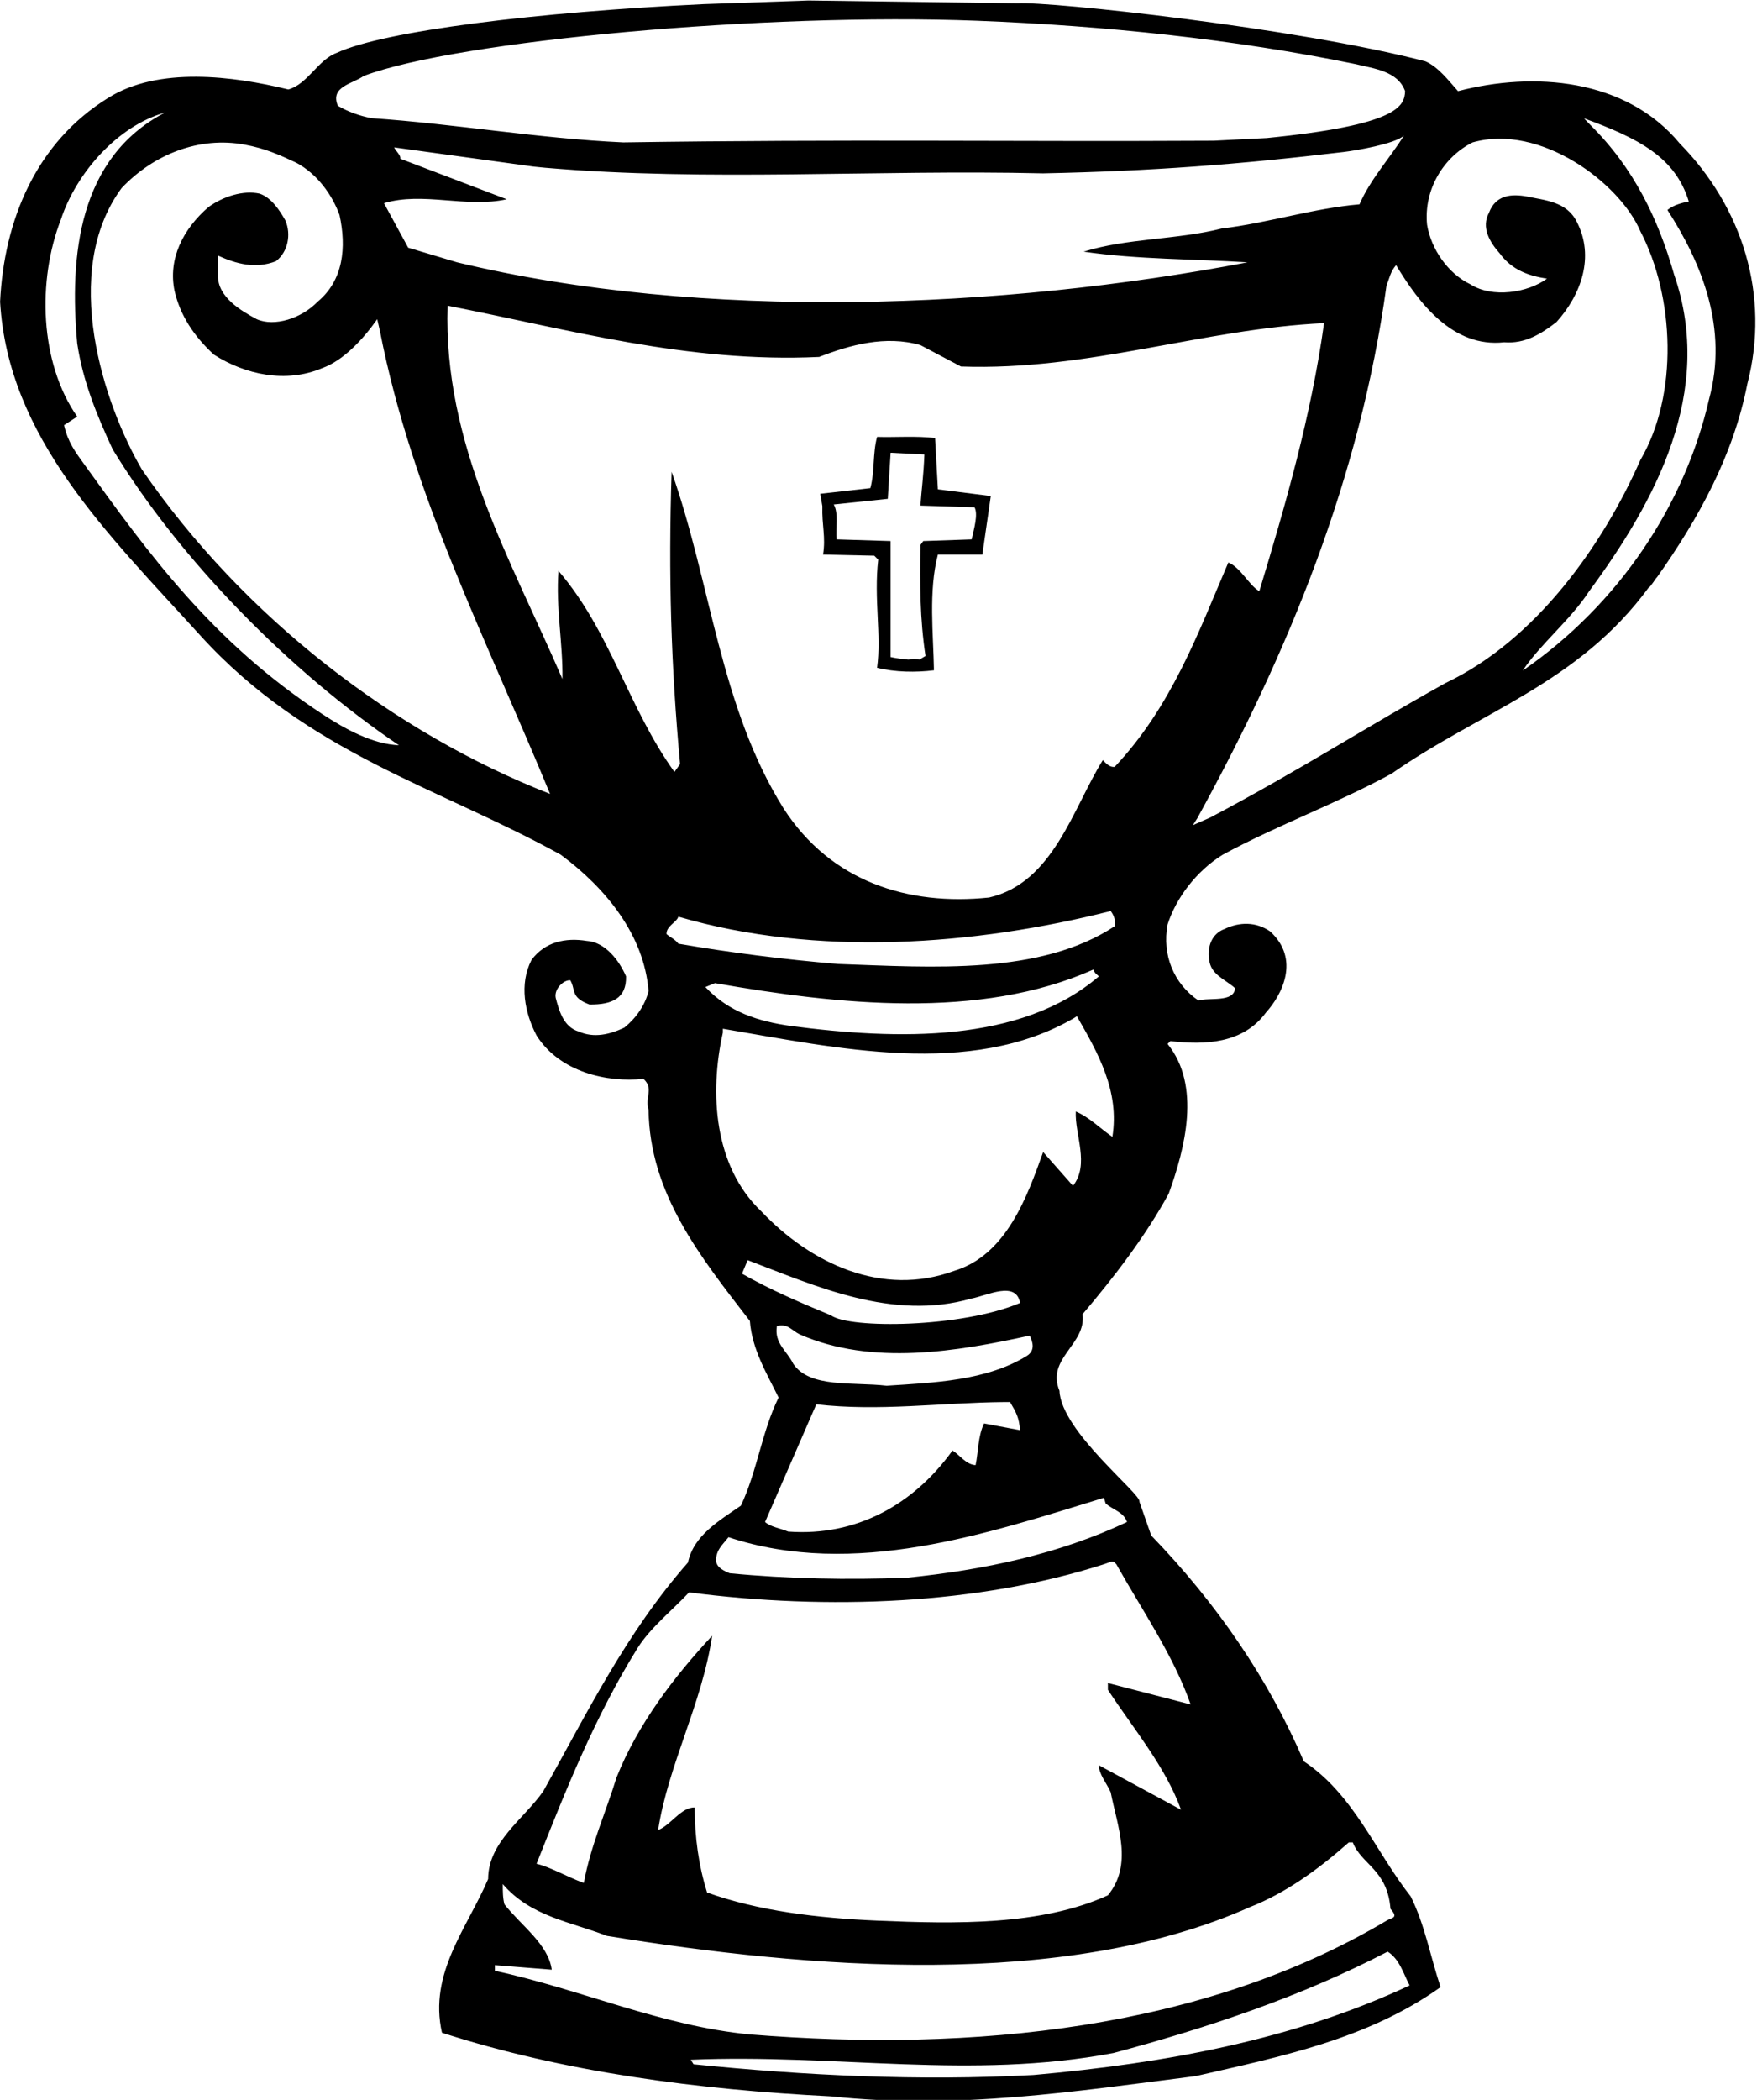 <?xml version="1.0" encoding="UTF-8"?>
<svg xmlns="http://www.w3.org/2000/svg" xmlns:xlink="http://www.w3.org/1999/xlink" width="457pt" height="546pt" viewBox="0 0 457 546" version="1.1">
<g id="surface1">
<path style=" stroke:none;fill-rule:nonzero;fill:rgb(0%,0%,0%);fill-opacity:1;" d="M 436.922 37.316 C 422.863 20.332 398.852 18.578 379.234 23.699 C 376.742 20.918 374.109 17.406 370.742 15.941 C 336.918 7.156 273.047 0.348 264.738 0.859 L 210.273 0.129 L 182.965 1.078 C 139.773 3.129 99.875 8.035 87.578 13.746 C 82.746 15.504 79.965 21.945 74.984 23.262 C 60.637 19.746 41.164 17.258 28.133 25.457 C 9.395 37.023 1.047 57.23 0.023 78.461 C 2.074 113.746 27.973 138.699 52.145 165.281 C 80.035 195.957 114.078 204.668 145.852 222.238 C 157.711 231.023 167.52 243.176 168.691 257.668 C 167.812 261.328 165.469 264.695 162.395 267.188 C 158.59 268.98 154.488 269.969 150.535 268.211 C 146.582 267.039 145.41 262.793 144.531 259.426 C 144.094 257.156 146.582 254.742 148.34 254.887 C 149.805 257.379 148.301 259.316 153.316 261.184 C 159.211 261.258 162.98 259.574 162.836 253.863 C 161.078 249.762 157.418 244.93 152.586 244.641 C 147.168 243.762 141.715 244.859 138.234 249.617 C 135.016 255.91 136.48 263.379 139.555 269.234 C 145.559 278.754 157.855 281.535 167.371 280.512 C 170.156 283.145 167.664 285.195 168.691 288.562 C 168.984 310.379 182.16 326.777 195.047 343.469 C 195.629 350.934 199.438 357.086 202.512 363.379 C 198.121 372.312 196.949 382.559 192.703 391.492 C 186.992 395.445 180.402 399.25 178.938 406.277 C 162.836 424.578 152.73 445.371 141.312 465.723 C 136.332 472.898 126.965 478.898 126.965 488.562 C 121.547 501.301 111.441 513.016 114.957 528.535 C 146.73 538.781 181.43 543.32 216.129 545.078 C 249.07 548.594 279.816 543.762 311.004 539.809 C 333.406 534.684 355.809 530.145 374.695 516.676 C 372.059 508.77 370.594 500.422 366.934 493.102 C 357.711 481.391 352.145 466.602 339.117 457.961 C 330.039 436.734 316.566 416.969 299.438 399.25 L 296.363 390.465 C 297.023 388.562 275.977 372.164 275.57 361.621 C 272.059 353.133 282.602 349.617 281.574 341.711 C 289.922 331.902 297.973 321.359 303.977 310.379 C 308.223 298.664 312.469 282.266 303.684 271.434 L 304.414 270.699 C 313.348 271.727 323.305 271.434 329.305 263.234 C 333.406 258.73 338.309 249.398 330.332 242.148 C 326.672 239.66 322.426 239.66 318.473 241.562 C 315.25 242.734 313.934 246.102 314.52 249.617 C 314.957 253.422 318.617 254.594 321.254 256.938 C 320.961 260.742 314.52 259.281 311.734 260.156 C 305.293 255.766 302.219 248.301 303.684 240.395 C 305.844 233.586 311.152 226.484 318.031 222.238 C 332.379 214.477 347.754 208.914 361.957 201.152 C 385.234 184.902 410.492 177.727 428.828 152.766 C 429.121 152.91 431.062 149.762 430.914 150.203 C 441.898 134.684 450.828 118.43 454.488 99.836 C 460.492 76.703 453.172 53.863 436.922 37.316 Z M 94.605 19.746 C 119.129 10.523 199.16 3.27 254.195 5.398 C 287.32 6.68 321.254 10.23 352.586 16.672 C 357.27 17.844 363.566 18.43 365.469 23.699 C 365.324 27.652 363.492 32.523 329.488 35.891 L 315.688 36.586 C 262.836 36.879 221.105 36.145 162.102 37.023 C 139.848 36 118.324 32.191 96.656 30.73 C 93.582 30.145 90.652 29.117 87.871 27.508 C 85.746 22.457 91.824 21.797 94.605 19.746 Z M 324.473 68.211 C 260.785 80.363 182.746 83.586 118.91 68.211 L 106.172 64.402 L 99.875 52.836 C 109.98 49.762 121.254 54.156 131.797 51.812 C 122.57 48.297 113.348 44.785 104.121 41.27 C 104.27 40.391 103.242 39.641 102.512 38.324 L 138.82 43.32 L 141.75 43.613 C 184.062 47.273 227.988 44.051 271.324 45.078 C 299.586 44.492 322.082 42.777 349.512 39.516 C 352.586 39.148 362.688 37.465 365.176 35.27 C 361.371 41.27 356.391 46.688 353.609 53.129 C 341.605 54.156 329.891 57.961 317.738 59.426 C 306.172 62.355 293.141 61.914 281.867 65.43 C 295.633 67.48 311.004 67.332 324.473 68.211 Z M 83.77 185.633 C 55.148 166.82 38.746 144.07 21.84 120.629 C 19.66 117.605 17.664 115.008 16.66 110.543 L 20.082 108.328 C 10.273 94.273 9.688 72.895 15.836 57.082 C 19.789 45.078 30.477 32.777 42.922 29.266 C 20.375 40.977 18.031 66.602 20.082 89.293 C 21.547 99.105 25.207 108.035 29.305 116.82 C 46.875 145.664 75.371 174.598 103.773 193.777 C 96.895 193.484 89.734 189.555 83.77 185.633 Z M 36.918 122.09 C 27 105.18 15.543 70.699 31.648 48.883 C 39.992 40.098 51.836 35.41 63.641 37.609 C 68.945 38.598 72.496 40.172 77.035 42.297 C 82.488 45.188 86.406 50.641 88.309 55.91 C 90.141 64.293 89.336 72.895 82.598 78.461 C 78.352 82.852 71.324 85.012 66.785 82.996 C 62.688 80.801 56.684 77.289 56.684 71.727 L 56.684 66.453 C 61.516 68.648 66.492 69.969 71.766 67.918 C 74.984 65.43 75.719 60.891 74.254 57.375 C 72.789 54.742 70.594 51.371 67.52 50.348 C 63.309 49.395 58.004 51.078 54.195 53.863 C 47.605 59.57 43.652 67.332 45.41 75.68 C 46.875 81.973 50.391 87.391 55.66 92.223 C 63.859 97.457 74.402 99.688 83.77 95.734 C 89.48 93.688 94.605 87.977 98.117 82.996 L 98.852 86.219 C 107.195 128.824 126.816 166.895 143.066 206.426 C 102.656 190.613 63.418 160.598 36.918 122.09 Z M 183.477 256.645 L 185.969 255.621 C 217.738 261.184 254.781 265.281 284.355 252.105 L 284.832 252.965 L 285.82 253.863 C 265.469 271.285 233.406 270.406 205.586 266.746 C 197.387 265.574 189.629 263.234 183.477 256.645 Z M 192.996 331.168 L 194.461 327.656 C 212.176 334.391 232.125 343.504 252.621 337.648 C 256.867 336.844 264.297 332.926 265.324 338.781 C 250.098 345.223 220.996 345.555 216.129 342.004 C 208.367 338.781 200.461 335.414 192.996 331.168 Z M 202.074 344.785 C 205 344.055 205.879 345.957 208.074 346.98 C 226.816 355.18 248.961 351.41 267.812 347.273 C 268.543 348.738 269.422 351.082 267.078 352.547 C 256.574 359.023 242.961 359.5 230.621 360.305 C 221.691 359.281 210.602 360.965 206.32 354.594 C 204.707 351.227 201.34 349.324 202.074 344.785 Z M 212.32 365.137 C 228.574 367.039 244.824 364.695 261.223 364.551 L 262.723 364.551 C 264.336 367.332 265.031 368.504 265.324 371.871 L 255.953 370.113 C 254.344 373.48 254.488 377.434 253.758 380.949 C 251.27 380.805 249.805 378.461 247.754 377.145 C 237.652 391.199 222.719 399.543 205 398.227 C 202.949 397.348 200.461 397.055 198.996 395.738 Z M 268.836 539.516 C 239.113 541.125 209.395 539.66 180.402 536.734 L 179.672 535.562 C 217.301 533.953 252.586 540.832 289.629 533.805 C 314.227 527.215 338.383 519.164 360.93 507.449 C 364.008 509.352 365.031 513.16 366.641 516.234 C 336.629 530.289 303.391 536.441 268.836 539.516 Z M 350.828 479.047 L 351.855 479.047 C 354.195 484.902 360.859 486.109 361.664 496.324 C 363.895 498.812 361.957 498.555 360.637 499.398 C 313.055 527.656 253.172 533.656 195.047 528.973 C 172.059 526.777 151.121 517.262 128.719 512.43 L 128.719 510.965 L 143.508 512.137 C 142.629 505.547 135.602 500.715 131.211 495.152 C 130.77 493.539 130.77 491.785 130.77 489.883 C 138.09 498.371 148.484 499.691 157.855 503.352 C 210.273 511.844 276.742 517.406 325.059 495.883 C 334.43 492.223 343.07 485.926 350.828 479.047 Z M 309.688 443.176 L 288.164 437.609 L 288.164 439.367 C 294.898 449.617 303.098 459.281 307.195 470.555 L 285.82 458.988 C 285.82 461.332 287.871 463.672 288.895 466.016 C 290.652 474.945 294.754 484.758 288.164 492.809 C 270.742 500.715 248.32 500.234 228.426 499.398 C 212.797 498.738 197.387 496.91 183.918 492.078 C 181.723 485.047 180.695 477.727 180.695 469.969 C 177.184 469.824 174.402 474.652 171.18 475.824 C 173.816 458.84 182.602 443.027 185.234 425.312 C 175.426 435.855 165.91 448.227 160.344 462.207 C 157.562 471.285 153.609 479.926 151.852 489.59 C 147.754 488.125 142.922 485.344 139.555 484.609 C 147.168 465.43 154.781 446.25 165.91 428.387 C 169.277 423.117 174.984 418.578 179.23 414.039 C 215.25 418.723 254.469 417.219 287.141 406.719 C 289.188 406.059 289.336 405.547 290.359 406.719 C 297.094 418.723 305.148 430.289 309.688 443.176 Z M 287.141 389.441 L 287.578 390.906 C 289.336 392.516 292.262 393.102 293.141 395.738 C 275.426 404.082 256.098 408.184 235.895 410.23 C 220.52 410.816 204.707 410.523 189.773 409.062 C 188.457 408.477 186.555 407.742 186.262 405.984 C 186.113 403.059 188.016 401.594 189.48 399.691 C 222.277 410.523 256.977 398.664 287.141 389.441 Z M 289.336 295.59 C 286.113 293.395 283.332 290.465 279.816 289.004 C 279.523 295.004 283.48 302.766 279.086 308.328 L 271.324 299.543 C 267.227 310.965 261.809 326.336 248.191 330.438 C 229.453 337.316 210.855 328.531 197.973 314.918 C 185.676 303.203 184.504 284.172 188.016 268.504 L 188.016 267.48 C 217.445 272.457 252.438 280.363 279.379 264.695 L 280.094 264.223 C 285.656 273.883 291.238 283.73 289.336 295.59 Z M 289.922 240.832 C 270.594 253.57 242.777 251.52 217.887 250.641 C 203.977 249.469 190.066 247.715 176.449 245.371 C 175.57 244.199 174.402 243.762 173.375 242.883 C 173.23 240.832 176.012 239.809 176.449 238.344 C 212.469 248.883 253.609 245.809 288.895 236.879 C 289.773 238.051 290.215 239.367 289.922 240.832 Z M 289.922 199.398 C 288.602 199.543 287.727 198.52 286.848 197.641 C 279.086 210.086 273.961 229.559 257.27 233.363 C 236.188 235.562 216.129 229.266 203.828 210.23 C 187.285 183.879 184.941 151.664 174.691 122.676 C 173.816 149.617 174.547 173.188 176.891 198.664 L 175.426 200.715 C 163.422 184.023 158.734 164.109 145.266 148.445 C 144.531 157.816 146.438 167.332 146.289 176.555 C 132.82 145.371 115.25 115.504 116.422 79.484 C 147.898 85.633 178.793 94.418 213.055 92.809 C 220.961 89.734 230.328 87.098 239.406 89.734 L 249.949 95.297 C 283.039 96.469 312.906 85.488 344.387 84.023 C 341.02 108.18 334.43 131.023 327.551 153.715 C 324.914 152.254 322.719 147.566 319.496 146.25 C 311.59 164.695 304.711 183.73 289.922 199.398 Z M 314.848 212.535 L 310.273 214.551 L 311.441 212.719 C 335.16 169.527 353.758 124.285 360.637 74.215 C 361.371 72.457 361.664 70.555 363.129 68.941 C 369.129 78.898 377.914 90.465 391.238 89 C 396.656 89.441 400.902 86.805 404.855 83.73 C 411.297 76.555 414.812 66.746 410.125 57.668 C 407.492 52.398 401.926 52.105 397.094 51.078 C 393.141 50.387 389.043 50.641 387.285 55.324 C 385.234 59.133 387.434 62.902 390.066 65.867 C 393.289 70.262 397.68 71.727 402.367 72.457 C 397.387 76.117 388.164 77.582 382.453 73.922 C 376.598 71.141 372.203 64.695 371.18 58.402 C 370.301 49.324 375.426 40.832 383.039 37.023 C 400.609 32.047 421.328 47.566 426.672 60.156 C 435.527 77.066 436.629 102.617 426.672 119.602 C 416.859 141.855 399.438 166.453 376.012 177.582 C 354.93 189.293 338.164 200.203 314.848 212.535 Z M 444.531 103.789 C 438.238 131.312 420.961 157.23 396.07 174.359 C 400.609 167.48 408.516 161.184 413.348 153.715 C 430.625 130.289 445.996 101.887 435.453 71.434 C 431.355 57.082 425.059 43.758 413.641 32.484 L 411.992 30.766 C 426.156 35.965 435.746 40.832 439.262 52.398 C 437.652 52.691 435.309 53.277 433.699 54.594 C 442.777 68.648 449.512 85.488 444.531 103.789 "/>
<path style=" stroke:none;fill-rule:nonzero;fill:rgb(0%,0%,0%);fill-opacity:1;" d="M 243.215 113.891 C 238.383 113.305 232.672 113.746 228.133 113.598 C 226.965 117.844 227.547 122.676 226.379 126.922 L 213.348 128.387 L 213.895 131.605 C 213.75 136.73 214.812 139.516 214.078 144.199 L 227.402 144.492 L 228.426 145.516 C 227.258 155.766 229.305 165.137 228.133 173.629 C 232.82 174.801 238.238 174.871 242.922 174.285 C 242.777 165.062 241.457 153.715 243.945 144.199 L 255.516 144.199 L 257.711 128.973 L 243.945 127.234 Z M 252.73 140.246 L 240.141 140.684 L 239.406 141.711 C 239.262 151.961 239.262 160.891 240.727 170.555 L 239.152 171.504 C 237.141 171.141 237.066 171.504 236.188 171.504 C 233.844 171.211 233.844 171.285 231.648 170.848 L 231.648 140.684 L 217.594 140.246 C 217.301 137.316 218.18 133.512 216.859 131.168 L 230.914 129.703 L 231.648 117.719 L 240.434 118.16 C 240.215 123.848 239.699 127.215 239.406 131.461 L 253.465 131.898 C 254.488 133.656 253.316 137.609 252.73 140.246 "/>
</g>
</svg>
